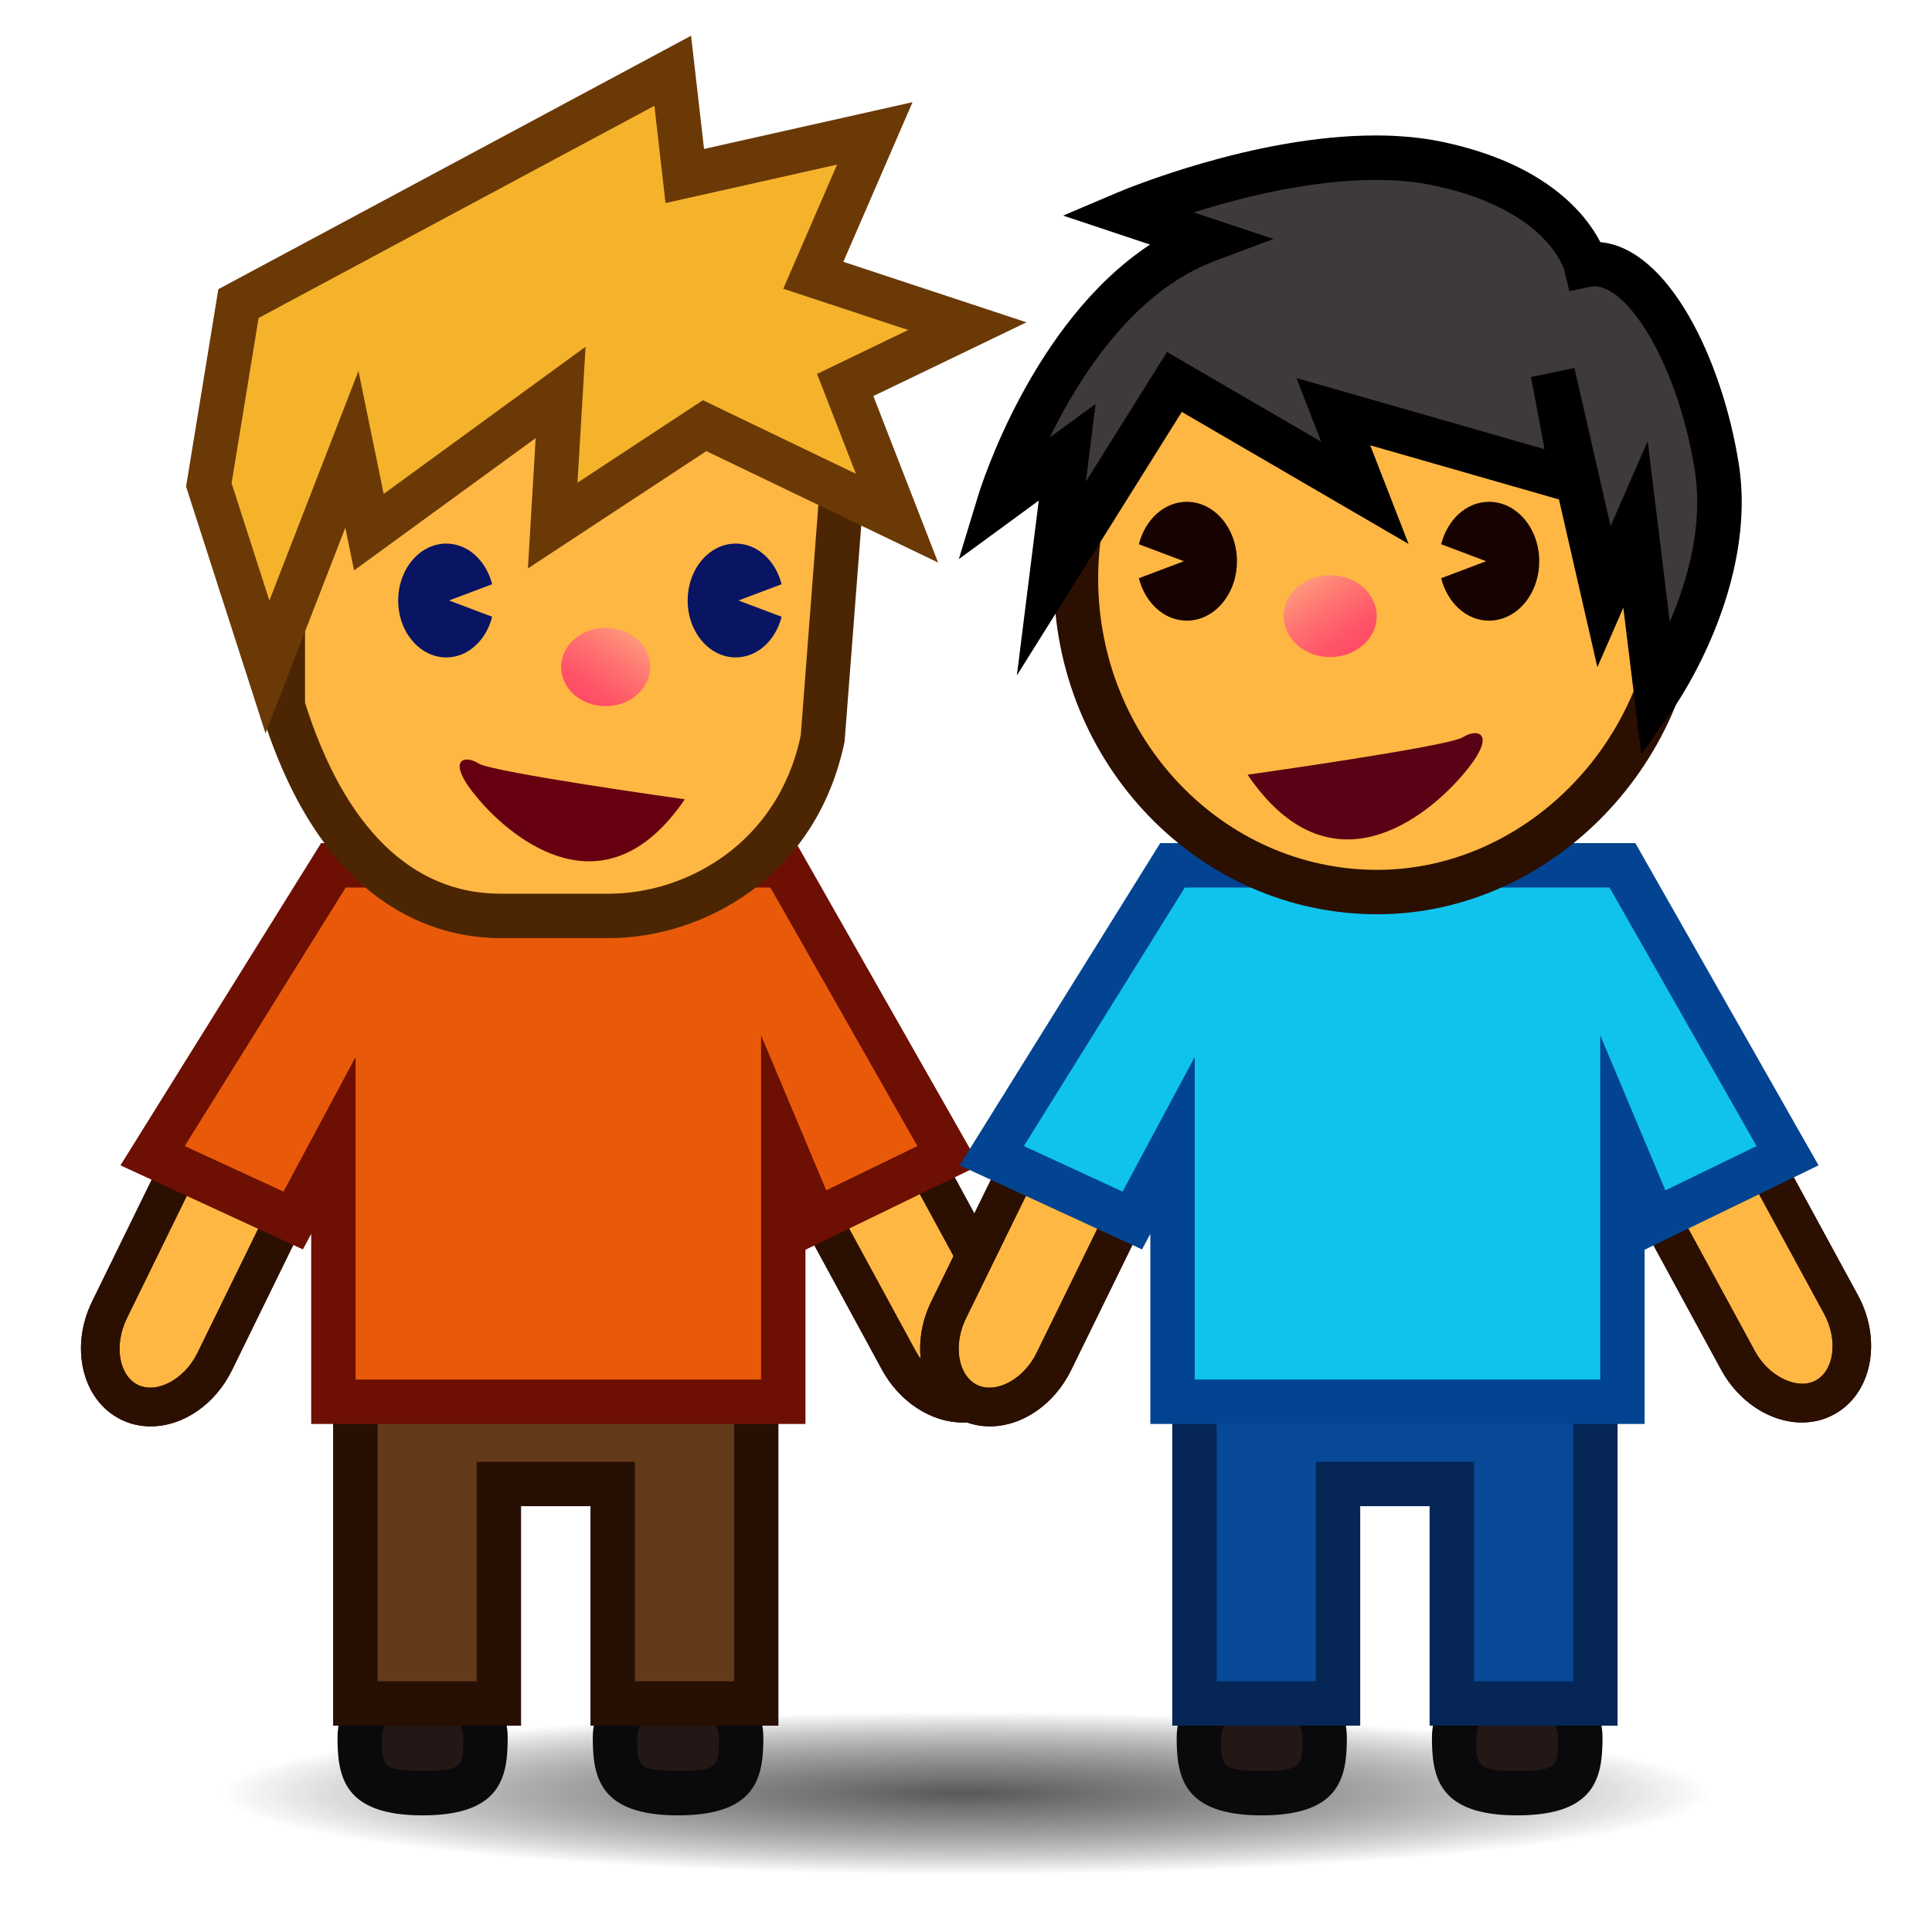 <?xml version="1.0" encoding="utf-8"?>
<!-- Generator: Adobe Illustrator 15.0.2, SVG Export Plug-In . SVG Version: 6.00 Build 0)  -->
<!DOCTYPE svg PUBLIC "-//W3C//DTD SVG 1.1//EN" "http://www.w3.org/Graphics/SVG/1.1/DTD/svg11.dtd">
<svg version="1.1" id="レイヤー_1" xmlns="http://www.w3.org/2000/svg" xmlns:xlink="http://www.w3.org/1999/xlink" x="0px"
	 y="0px" width="64px" height="64px" viewBox="0 0 64 64" style="enable-background:new 0 0 64 64;" xml:space="preserve">
<radialGradient id="SVGID_1_" cx="32" cy="60.067" r="24.667" gradientTransform="matrix(1 0 0 0.109 0 52.857)" gradientUnits="userSpaceOnUse">
	<stop  offset="0" style="stop-color:#585858"/>
	<stop  offset="0.19" style="stop-color:#535353;stop-opacity:0.81"/>
	<stop  offset="0.42" style="stop-color:#444444;stop-opacity:0.58"/>
	<stop  offset="0.671" style="stop-color:#2C2C2C;stop-opacity:0.329"/>
	<stop  offset="0.935" style="stop-color:#0A0A0A;stop-opacity:0.065"/>
	<stop  offset="1" style="stop-color:#000000;stop-opacity:0"/>
</radialGradient>
<ellipse style="fill:url(#SVGID_1_);" cx="32" cy="59.426" rx="26.924" ry="2.996"/>
<path style="fill:#FFB743;" d="M24.95,32.127c0.938-0.51,2.232,0.042,2.876,1.227
	l5.361,9.859c0.645,1.185,0.403,2.57-0.535,3.08
	c-0.938,0.511-2.232-0.041-2.876-1.226l-5.36-9.86
	C23.772,34.022,24.012,32.637,24.95,32.127z"/>
<path style="fill:#2B0F01;" d="M31.888,47.122c-1.045,0-2.095-0.687-2.672-1.75l-5.36-9.86
	c-0.38-0.698-0.52-1.482-0.395-2.207c0.133-0.768,0.565-1.402,1.185-1.739
	c1.218-0.664,2.952,0.03,3.742,1.483l5.362,9.859
	c0.38,0.698,0.52,1.482,0.394,2.207c-0.133,0.769-0.565,1.402-1.185,1.739
	C32.631,47.032,32.271,47.122,31.888,47.122z M25.714,32.575
	c-0.167,0-0.322,0.038-0.459,0.113c-0.279,0.151-0.469,0.448-0.536,0.835
	c-0.076,0.436,0.019,0.938,0.258,1.379l5.36,9.86
	c0.455,0.836,1.4,1.298,2.01,0.97c0.279-0.152,0.47-0.448,0.537-0.836
	c0.076-0.436-0.018-0.938-0.258-1.378l-5.361-9.86
	C26.913,33.011,26.29,32.575,25.714,32.575z"/>
<path style="fill:#FFB743;" d="M11.379,31.968c0.959,0.469,1.259,1.845,0.666,3.056
	L7.113,45.104c-0.593,1.211-1.862,1.818-2.821,1.349s-1.259-1.845-0.666-3.056
	l4.933-10.08C9.151,32.105,10.42,31.499,11.379,31.968z"/>
<path style="fill:#2B0F01;" d="M4.989,47.25c-0.346,0-0.675-0.075-0.979-0.225
	c-1.278-0.626-1.708-2.38-0.959-3.91L7.984,33.036
	c0.555-1.134,1.613-1.866,2.697-1.866c0.346,0,0.675,0.075,0.979,0.224
	c0.633,0.31,1.092,0.925,1.258,1.687c0.157,0.72,0.05,1.509-0.299,2.224
	L7.687,45.384C7.132,46.518,6.073,47.25,4.989,47.25z M10.682,32.448
	c-0.591,0-1.213,0.462-1.55,1.149L4.199,43.677
	c-0.432,0.883-0.261,1.891,0.373,2.202c0.63,0.303,1.545-0.194,1.967-1.057
	l4.933-10.079c0.221-0.451,0.293-0.957,0.199-1.39
	c-0.084-0.384-0.287-0.673-0.572-0.812C10.972,32.479,10.831,32.448,10.682,32.448
	z"/>
<g>
	<path style="fill:#231815;" d="M16.083,57.562c0,1.016,0,1.839-2.084,1.839
		c-2.07,0-2.083-0.823-2.083-1.839c0-1.015,0.933-1.838,2.083-1.838
		C15.15,55.724,16.083,56.547,16.083,57.562z"/>
	<path style="fill:#0A090C;" d="M13.999,60.136c-2.601,0-2.818-1.271-2.818-2.574
		c0-1.419,1.264-2.573,2.818-2.573c1.555,0,2.819,1.154,2.819,2.573
		C16.818,58.864,16.601,60.136,13.999,60.136z M13.999,56.459
		c-0.743,0-1.348,0.494-1.348,1.103c0,0.935,0,1.104,1.348,1.104
		c1.349,0,1.349-0.169,1.349-1.104C15.348,56.953,14.743,56.459,13.999,56.459z"/>
</g>
<g>
	<path style="fill:#231815;" d="M24.552,57.562c0,1.016,0,1.839-2.09,1.839
		s-2.09-0.823-2.09-1.839c0-1.015,0.937-1.838,2.09-1.838
		C23.616,55.724,24.552,56.547,24.552,57.562z"/>
	<path style="fill:#0A090C;" d="M22.462,60.136c-2.607,0-2.825-1.271-2.825-2.574
		c0-1.419,1.268-2.573,2.825-2.573s2.825,1.154,2.825,2.573
		C25.287,58.864,25.069,60.136,22.462,60.136z M22.462,56.459
		c-0.747,0-1.354,0.494-1.354,1.103c0,0.935,0,1.104,1.354,1.104
		s1.354-0.169,1.354-1.104C23.816,56.953,23.209,56.459,22.462,56.459z"/>
</g>
<g>
	<path style="fill:none;" d="M11.379,31.968c0.959,0.469,1.259,1.845,0.666,3.056
		L7.113,45.104c-0.593,1.211-1.862,1.818-2.821,1.349s-1.259-1.845-0.666-3.056
		l4.933-10.08C9.151,32.105,10.42,31.499,11.379,31.968z"/>
	<path style="fill:#2B0F01;" d="M4.989,47.25c-0.346,0-0.675-0.075-0.979-0.225
		c-1.278-0.626-1.708-2.38-0.959-3.91L7.984,33.036
		c0.555-1.134,1.613-1.866,2.697-1.866c0.346,0,0.675,0.075,0.979,0.224
		c0.633,0.31,1.092,0.925,1.258,1.687c0.157,0.72,0.05,1.509-0.299,2.224
		L7.687,45.384C7.132,46.518,6.073,47.25,4.989,47.25z M10.682,32.448
		c-0.591,0-1.213,0.462-1.55,1.149L4.199,43.677
		c-0.432,0.883-0.261,1.891,0.373,2.202c0.63,0.303,1.545-0.194,1.967-1.057
		l4.933-10.079c0.221-0.451,0.293-0.957,0.199-1.39
		c-0.084-0.384-0.287-0.673-0.572-0.812
		C10.972,32.479,10.831,32.448,10.682,32.448z"/>
</g>
<g>
	<path style="fill:none;" d="M24.95,32.127c0.938-0.51,2.232,0.042,2.876,1.227
		l5.361,9.859c0.645,1.185,0.403,2.57-0.535,3.08
		c-0.938,0.511-2.232-0.041-2.876-1.226l-5.36-9.86
		C23.772,34.022,24.012,32.637,24.95,32.127z"/>
	<path style="fill:#2B0F01;" d="M31.888,47.122c-1.045,0-2.095-0.687-2.672-1.75l-5.36-9.86
		c-0.38-0.698-0.52-1.482-0.395-2.207c0.133-0.768,0.565-1.402,1.185-1.739
		c1.218-0.664,2.952,0.03,3.742,1.483l5.362,9.859
		c0.38,0.698,0.52,1.482,0.394,2.207c-0.133,0.769-0.565,1.402-1.185,1.739
		C32.631,47.032,32.271,47.122,31.888,47.122z M25.714,32.575
		c-0.167,0-0.322,0.038-0.459,0.113c-0.279,0.151-0.469,0.448-0.536,0.835
		c-0.076,0.436,0.019,0.938,0.258,1.379l5.36,9.86
		c0.455,0.836,1.4,1.298,2.01,0.97c0.279-0.152,0.47-0.448,0.537-0.836
		c0.076-0.436-0.018-0.938-0.258-1.378l-5.361-9.86
		C26.913,33.011,26.29,32.575,25.714,32.575z"/>
</g>
<g>
	<polygon style="fill:#633B1B;" points="11.771,42.731 11.771,43.867 11.771,49.159 11.771,56.43 
		16.526,56.43 16.526,49.159 20.296,49.159 20.296,56.43 25.052,56.43 
		25.052,49.159 25.052,43.867 25.052,42.731 	"/>
	<path style="fill:#280F04;" d="M25.787,57.165h-6.227v-7.271h-2.299v7.271h-6.226V41.996
		h14.751V57.165z M21.031,55.694h3.285V43.467H12.507v12.228h3.284v-7.271H21.031
		V55.694z"/>
</g>
<g>
	<g>
		<polygon style="fill:#E85A0A;" points="25.947,28.664 11.044,28.664 5.054,38.284 9.712,40.431 
			11.044,37.943 11.044,46.436 25.947,46.436 25.947,37.943 26.993,40.431 
			31.417,38.284 		"/>
		<path style="fill:#6D0F03;" d="M26.683,47.171H10.309v-6.297l-0.275,0.515l-6.044-2.785
			l6.647-10.675H26.375l6.069,10.675l-5.762,2.795V47.171z M11.779,45.7h13.433
			V34.298l2.158,5.133l3.02-1.466l-4.87-8.565H11.452l-5.333,8.565l3.272,1.508
			l2.389-4.46V45.7z"/>
	</g>
</g>
<path style="fill:#FFB743;" d="M9.37,23.394c1.592,5.138,4.419,6.947,7.204,6.947h3.598
	c2.787,0,6.233-1.809,7.074-5.831l0.636-8.225c0-3.22-2.896-5.479-5.683-5.479
	h-7.782c-2.787,0-5.047,2.609-5.047,5.83V23.394z"/>
<linearGradient id="SVGID_2_" gradientUnits="userSpaceOnUse" x1="-193.183" y1="20.658" x2="-190.799" y2="24.023" gradientTransform="matrix(-1 0 0 1 -172.102 0)">
	<stop  offset="0" style="stop-color:#FFA67F"/>
	<stop  offset="0.097" style="stop-color:#FF967B"/>
	<stop  offset="0.366" style="stop-color:#FF7170"/>
	<stop  offset="0.614" style="stop-color:#FF5568"/>
	<stop  offset="0.834" style="stop-color:#FF4564"/>
	<stop  offset="1" style="stop-color:#FF3F62"/>
</linearGradient>
<ellipse style="fill:url(#SVGID_2_);" cx="20.063" cy="22.095" rx="1.475" ry="1.298"/>
<g>
	<path style="fill:#091463;" d="M24.372,18.007c0.721,0,1.321,0.569,1.52,1.346l-1.429,0.539
		l1.429,0.539c-0.197,0.777-0.799,1.347-1.52,1.347
		c-0.879,0-1.592-0.844-1.592-1.885C22.78,18.85,23.493,18.007,24.372,18.007z"/>
	<g>
		<path style="fill:#091463;" d="M14.784,18.007c0.72,0,1.321,0.569,1.519,1.346l-1.427,0.539
			l1.427,0.539c-0.196,0.777-0.799,1.347-1.519,1.347
			c-0.879,0-1.593-0.844-1.593-1.885C13.191,18.851,13.905,18.007,14.784,18.007z"/>
	</g>
</g>
<path style="fill:#660011;" d="M22.684,26.478c0,0-6.367-0.891-6.831-1.188
	c-0.464-0.297-1.142-0.149,0,1.188C16.993,27.815,20.058,30.34,22.684,26.478z"/>
<path style="fill:#4C2603;" d="M20.172,31.076h-3.598c-2.089,0-5.895-0.97-7.907-7.464
	l-0.033-0.218v-6.759c0-3.62,2.594-6.565,5.782-6.565h7.782
	c3.1,0,6.418,2.497,6.418,6.215l-0.638,8.282
	C27.044,29.068,23.28,31.076,20.172,31.076z M10.105,23.281
	c1.308,4.138,3.543,6.324,6.469,6.324h3.598c2.532,0,5.601-1.642,6.354-5.246
	l0.622-8.131c-0.002-2.781-2.56-4.688-4.949-4.688h-7.782
	c-2.377,0-4.312,2.285-4.312,5.094V23.281z"/>
<g>
	<polygon style="fill:#F5B32C;" points="27.998,12.753 29.714,17.166 23.341,14.102 18.309,17.411 
		18.571,13 12.22,17.629 11.657,14.885 8.86,22.095 6.918,16.063 
		7.899,10.057 22.285,2.344 22.684,5.831 28.979,4.419 26.941,9.12 
		32.043,10.805 	"/>
	<path style="fill:#6A3906;" d="M8.796,24.294l-2.632-8.175l1.069-6.539L22.893,1.184
		l0.429,3.75l6.907-1.549l-2.292,5.288l6.066,2.004l-5.072,2.443l2.145,5.515
		l-7.678-3.691l-5.91,3.886l0.257-4.318l-6.016,4.384l-0.29-1.415L8.796,24.294z
		 M7.672,16.006l1.252,3.89l2.951-7.608l0.835,4.073l6.688-4.875l-0.268,4.504
		l4.155-2.732l5.068,2.437l-1.287-3.309l3.018-1.454l-4.137-1.367l1.782-4.112
		l-5.683,1.274l-0.368-3.223L8.566,10.534L7.672,16.006z"/>
</g>
<path style="fill:#FFB743;" d="M52.748,32.127c0.938-0.51,2.232,0.042,2.876,1.227
	l5.361,9.859c0.644,1.185,0.403,2.57-0.534,3.08
	c-0.938,0.511-2.232-0.041-2.877-1.226l-5.36-9.86
	C51.57,34.022,51.811,32.637,52.748,32.127z"/>
<path style="fill:#2B0F01;" d="M59.686,47.122c-1.045,0-2.094-0.687-2.672-1.749l-5.361-9.861
	c-0.812-1.496-0.458-3.267,0.791-3.946c1.218-0.663,2.953,0.03,3.742,1.483
	l5.361,9.859c0.812,1.496,0.458,3.267-0.791,3.946
	C60.43,47.032,60.069,47.122,59.686,47.122z M53.512,32.575
	c-0.167,0-0.321,0.038-0.458,0.113c-0.62,0.337-0.748,1.351-0.278,2.214
	l5.36,9.86c0.454,0.836,1.398,1.298,2.01,0.97
	c0.62-0.338,0.748-1.352,0.278-2.215L55.062,33.658
	C54.711,33.011,54.088,32.575,53.512,32.575z"/>
<path style="fill:#FFB743;" d="M39.178,31.968c0.959,0.469,1.259,1.845,0.666,3.056
	l-4.934,10.08c-0.593,1.211-1.861,1.818-2.82,1.349
	c-0.959-0.47-1.259-1.845-0.667-3.056l4.933-10.081
	C36.949,32.104,38.218,31.499,39.178,31.968z"/>
<path style="fill:#2B0F01;" d="M32.788,47.25c-0.346,0-0.675-0.075-0.979-0.225
	c-1.278-0.625-1.708-2.379-0.959-3.91l4.934-10.08
	c0.554-1.133,1.612-1.865,2.696-1.865c0.346,0,0.675,0.075,0.979,0.224
	c0.634,0.31,1.093,0.925,1.259,1.687c0.156,0.72,0.05,1.509-0.3,2.224
	l-4.934,10.079C34.929,46.518,33.871,47.25,32.788,47.25z M38.479,32.448
	c-0.591,0-1.213,0.461-1.55,1.149l-4.933,10.08
	c-0.432,0.883-0.261,1.891,0.374,2.202c0.63,0.304,1.544-0.193,1.966-1.057
	l4.934-10.079c0.22-0.451,0.292-0.957,0.198-1.39
	c-0.084-0.385-0.287-0.673-0.571-0.812C38.77,32.479,38.629,32.448,38.479,32.448
	z"/>
<g>
	<path style="fill:#231815;" d="M43.881,57.562c0,1.016,0,1.839-2.083,1.839
		c-2.071,0-2.084-0.823-2.084-1.839c0-1.015,0.933-1.838,2.084-1.838
		C42.948,55.724,43.881,56.547,43.881,57.562z"/>
	<path style="fill:#0A090C;" d="M41.798,60.136c-2.602,0-2.819-1.271-2.819-2.574
		c0-1.419,1.265-2.573,2.819-2.573c1.554,0,2.818,1.154,2.818,2.573
		C44.616,58.864,44.398,60.136,41.798,60.136z M41.798,56.459
		c-0.743,0-1.349,0.494-1.349,1.103c0,0.935,0,1.104,1.349,1.104
		c1.348,0,1.348-0.169,1.348-1.104C43.146,56.953,42.541,56.459,41.798,56.459z"/>
</g>
<g>
	<path style="fill:none;" d="M39.178,31.968c0.959,0.469,1.259,1.845,0.666,3.056
		l-4.934,10.08c-0.593,1.211-1.861,1.818-2.82,1.349
		c-0.959-0.47-1.259-1.845-0.667-3.056l4.933-10.081
		C36.949,32.104,38.218,31.499,39.178,31.968z"/>
	<path style="fill:#2B0F01;" d="M32.788,47.25c-0.346,0-0.675-0.075-0.979-0.225
		c-1.278-0.625-1.708-2.379-0.959-3.91l4.934-10.08
		c0.554-1.133,1.612-1.865,2.696-1.865c0.346,0,0.675,0.075,0.979,0.224
		c0.634,0.31,1.093,0.925,1.259,1.687c0.156,0.72,0.05,1.509-0.3,2.224
		l-4.934,10.079C34.929,46.518,33.871,47.25,32.788,47.25z M38.479,32.448
		c-0.591,0-1.213,0.461-1.55,1.149l-4.933,10.08
		c-0.432,0.883-0.261,1.891,0.374,2.202c0.63,0.304,1.544-0.193,1.966-1.057
		l4.934-10.079c0.22-0.451,0.292-0.957,0.198-1.39
		c-0.084-0.385-0.287-0.673-0.571-0.812
		C38.77,32.479,38.629,32.448,38.479,32.448z"/>
</g>
<g>
	<path style="fill:#231815;" d="M52.35,57.562c0,1.016,0,1.839-2.09,1.839
		s-2.09-0.823-2.09-1.839c0-1.015,0.937-1.838,2.09-1.838
		C51.414,55.724,52.35,56.547,52.35,57.562z"/>
	<path style="fill:#0A090C;" d="M50.26,60.136c-2.607,0-2.825-1.271-2.825-2.574
		c0-1.419,1.268-2.573,2.825-2.573s2.825,1.154,2.825,2.573
		C53.085,58.864,52.867,60.136,50.26,60.136z M50.26,56.459
		c-0.747,0-1.354,0.494-1.354,1.103c0,0.935,0,1.104,1.354,1.104
		s1.354-0.169,1.354-1.104C51.614,56.953,51.007,56.459,50.26,56.459z"/>
</g>
<g>
	<path style="fill:none;" d="M52.748,32.127c0.938-0.51,2.232,0.042,2.876,1.227l5.361,9.859
		c0.644,1.185,0.403,2.57-0.534,3.08c-0.938,0.511-2.232-0.041-2.877-1.226
		l-5.36-9.86C51.57,34.022,51.811,32.637,52.748,32.127z"/>
	<path style="fill:#2B0F01;" d="M59.686,47.122c-1.045,0-2.094-0.687-2.672-1.749l-5.361-9.861
		c-0.812-1.496-0.458-3.267,0.791-3.946c1.218-0.663,2.953,0.03,3.742,1.483
		l5.361,9.859c0.812,1.496,0.458,3.267-0.791,3.946
		C60.43,47.032,60.069,47.122,59.686,47.122z M53.512,32.575
		c-0.167,0-0.321,0.038-0.458,0.113c-0.62,0.337-0.748,1.351-0.278,2.214
		l5.36,9.86c0.454,0.836,1.398,1.298,2.01,0.97
		c0.62-0.338,0.748-1.352,0.278-2.215L55.062,33.658
		C54.711,33.011,54.088,32.575,53.512,32.575z"/>
</g>
<g>
	<polygon style="fill:#084A97;" points="39.569,42.731 39.569,43.867 39.569,49.159 39.569,56.43 
		44.324,56.43 44.324,49.159 48.094,49.159 48.094,56.43 52.85,56.43 
		52.85,49.159 52.85,43.867 52.85,42.731 	"/>
	<path style="fill:#052656;" d="M53.585,57.165h-6.227v-7.271h-2.299v7.271h-6.226V41.996
		h14.751V57.165z M48.829,55.694h3.285V43.467H40.305v12.228h3.284v-7.271h5.24
		V55.694z"/>
</g>
<g>
	<g>
		<polygon style="fill:#0FC3ED;" points="53.745,28.664 38.842,28.664 32.853,38.284 
			37.51,40.431 38.842,37.943 38.842,46.436 53.745,46.436 53.745,37.943 
			54.791,40.431 59.215,38.284 		"/>
		<path style="fill:#024491;" d="M54.48,47.171H38.106v-6.297l-0.275,0.515l-6.043-2.785
			l6.646-10.675h15.739l6.069,10.675l-5.762,2.795V47.171z M39.577,45.7h13.433
			V34.298l2.158,5.133L58.188,37.965l-4.87-8.565H39.25l-5.333,8.565l3.271,1.508
			l2.389-4.46V45.7z"/>
	</g>
</g>
<path style="fill:#FFB743;" d="M55.6,19.164c0,5.737-4.61,10.387-9.979,10.387
	c-5.511,0-9.979-4.649-9.979-10.387c0-5.735,4.468-10.385,9.979-10.385
	S55.6,13.429,55.6,19.164z"/>
<path style="fill:#2B0F01;" d="M45.621,30.286c-5.907,0-10.714-4.989-10.714-11.122
	c0-6.132,4.807-11.121,10.714-11.121s10.714,4.989,10.714,11.121
	C56.335,25.193,51.429,30.286,45.621,30.286z M45.621,9.514
	c-5.097,0-9.243,4.329-9.243,9.65c0,5.322,4.146,9.651,9.243,9.651
	c5.011,0,9.243-4.42,9.243-9.651C54.864,13.843,50.718,9.514,45.621,9.514z"/>
<g>
	<path style="fill:#3E3A39;" d="M39.982,7.957c-4.783,1.793-6.875,8.667-6.875,8.667l2.243-1.644
		l-0.523,4.183l4.076-6.512l6.31,3.674l-1.046-2.69l7.939,2.278L51.438,12.353
		l1.696,7.41l1.045-2.391l0.688,5.624c0,0,2.601-3.737,2.004-7.52
		c-0.6-3.783-2.542-7.071-4.336-6.697c0,0-0.597-2.466-4.93-3.363
		c-4.335-0.896-10.312,1.645-10.312,1.645L39.982,7.957z"/>
	<path d="M54.37,24.996l-0.595-4.865l-0.86,1.969l-1.272-5.555l-6.253-1.794
		l1.271,3.268l-7.512-4.374l-5.464,8.73l0.725-5.793l-2.648,1.94l0.643-2.112
		c0.08-0.261,1.787-5.738,5.692-8.308l-2.878-0.96l1.787-0.76
		c0.183-0.077,4.504-1.895,8.565-1.895c0.785,0,1.52,0.069,2.183,0.207
		c3.475,0.72,4.793,2.424,5.261,3.328c2.256,0.204,4.034,3.876,4.583,7.337
		c0.636,4.029-2.014,7.892-2.127,8.055L54.37,24.996z M54.582,14.612l0.732,5.988
		c0.575-1.336,1.117-3.184,0.829-5.009c-0.576-3.635-2.33-6.318-3.459-6.092
		L51.987,9.644l-0.168-0.692c-0.021-0.072-0.606-2.038-4.364-2.816
		c-0.565-0.117-1.199-0.176-1.885-0.176c-2.154,0-4.452,0.579-6.027,1.076
		l2.643,0.881l-1.945,0.729c-2.676,1.003-4.47,3.8-5.468,5.848l1.52-1.114
		l-0.322,2.573l2.688-4.293l5.107,2.974l-0.821-2.112l8.22,2.358l-0.449-2.39
		l1.439-0.3l1.198,5.236L54.582,14.612z"/>
</g>
<linearGradient id="SVGID_3_" gradientUnits="userSpaceOnUse" x1="43.001" y1="18.908" x2="45.49" y2="22.422">
	<stop  offset="0" style="stop-color:#FFA67F"/>
	<stop  offset="0.097" style="stop-color:#FF967B"/>
	<stop  offset="0.366" style="stop-color:#FF7170"/>
	<stop  offset="0.614" style="stop-color:#FF5568"/>
	<stop  offset="0.834" style="stop-color:#FF4564"/>
	<stop  offset="1" style="stop-color:#FF3F62"/>
</linearGradient>
<ellipse style="fill:url(#SVGID_3_);" cx="44.064" cy="20.41" rx="1.541" ry="1.356"/>
<g>
	<path style="fill:#160201;" d="M39.314,16.623c-0.753,0-1.381,0.594-1.587,1.406l1.491,0.562
		l-1.491,0.563c0.206,0.811,0.834,1.406,1.587,1.406
		c0.917,0,1.662-0.881,1.662-1.968C40.977,17.504,40.231,16.623,39.314,16.623z"/>
	<g>
		<path style="fill:#160201;" d="M49.325,16.623c-0.751,0-1.378,0.594-1.585,1.406l1.49,0.562
			l-1.49,0.563c0.205,0.811,0.834,1.406,1.585,1.406
			c0.92,0,1.664-0.881,1.664-1.968C50.989,17.504,50.245,16.623,49.325,16.623z"/>
	</g>
</g>
<path style="fill:#590215;" d="M41.327,25.662c0,0,6.649-0.931,7.134-1.241
	c0.483-0.311,1.192-0.156,0,1.241C47.271,27.058,44.07,29.695,41.327,25.662z"/>
</svg>
